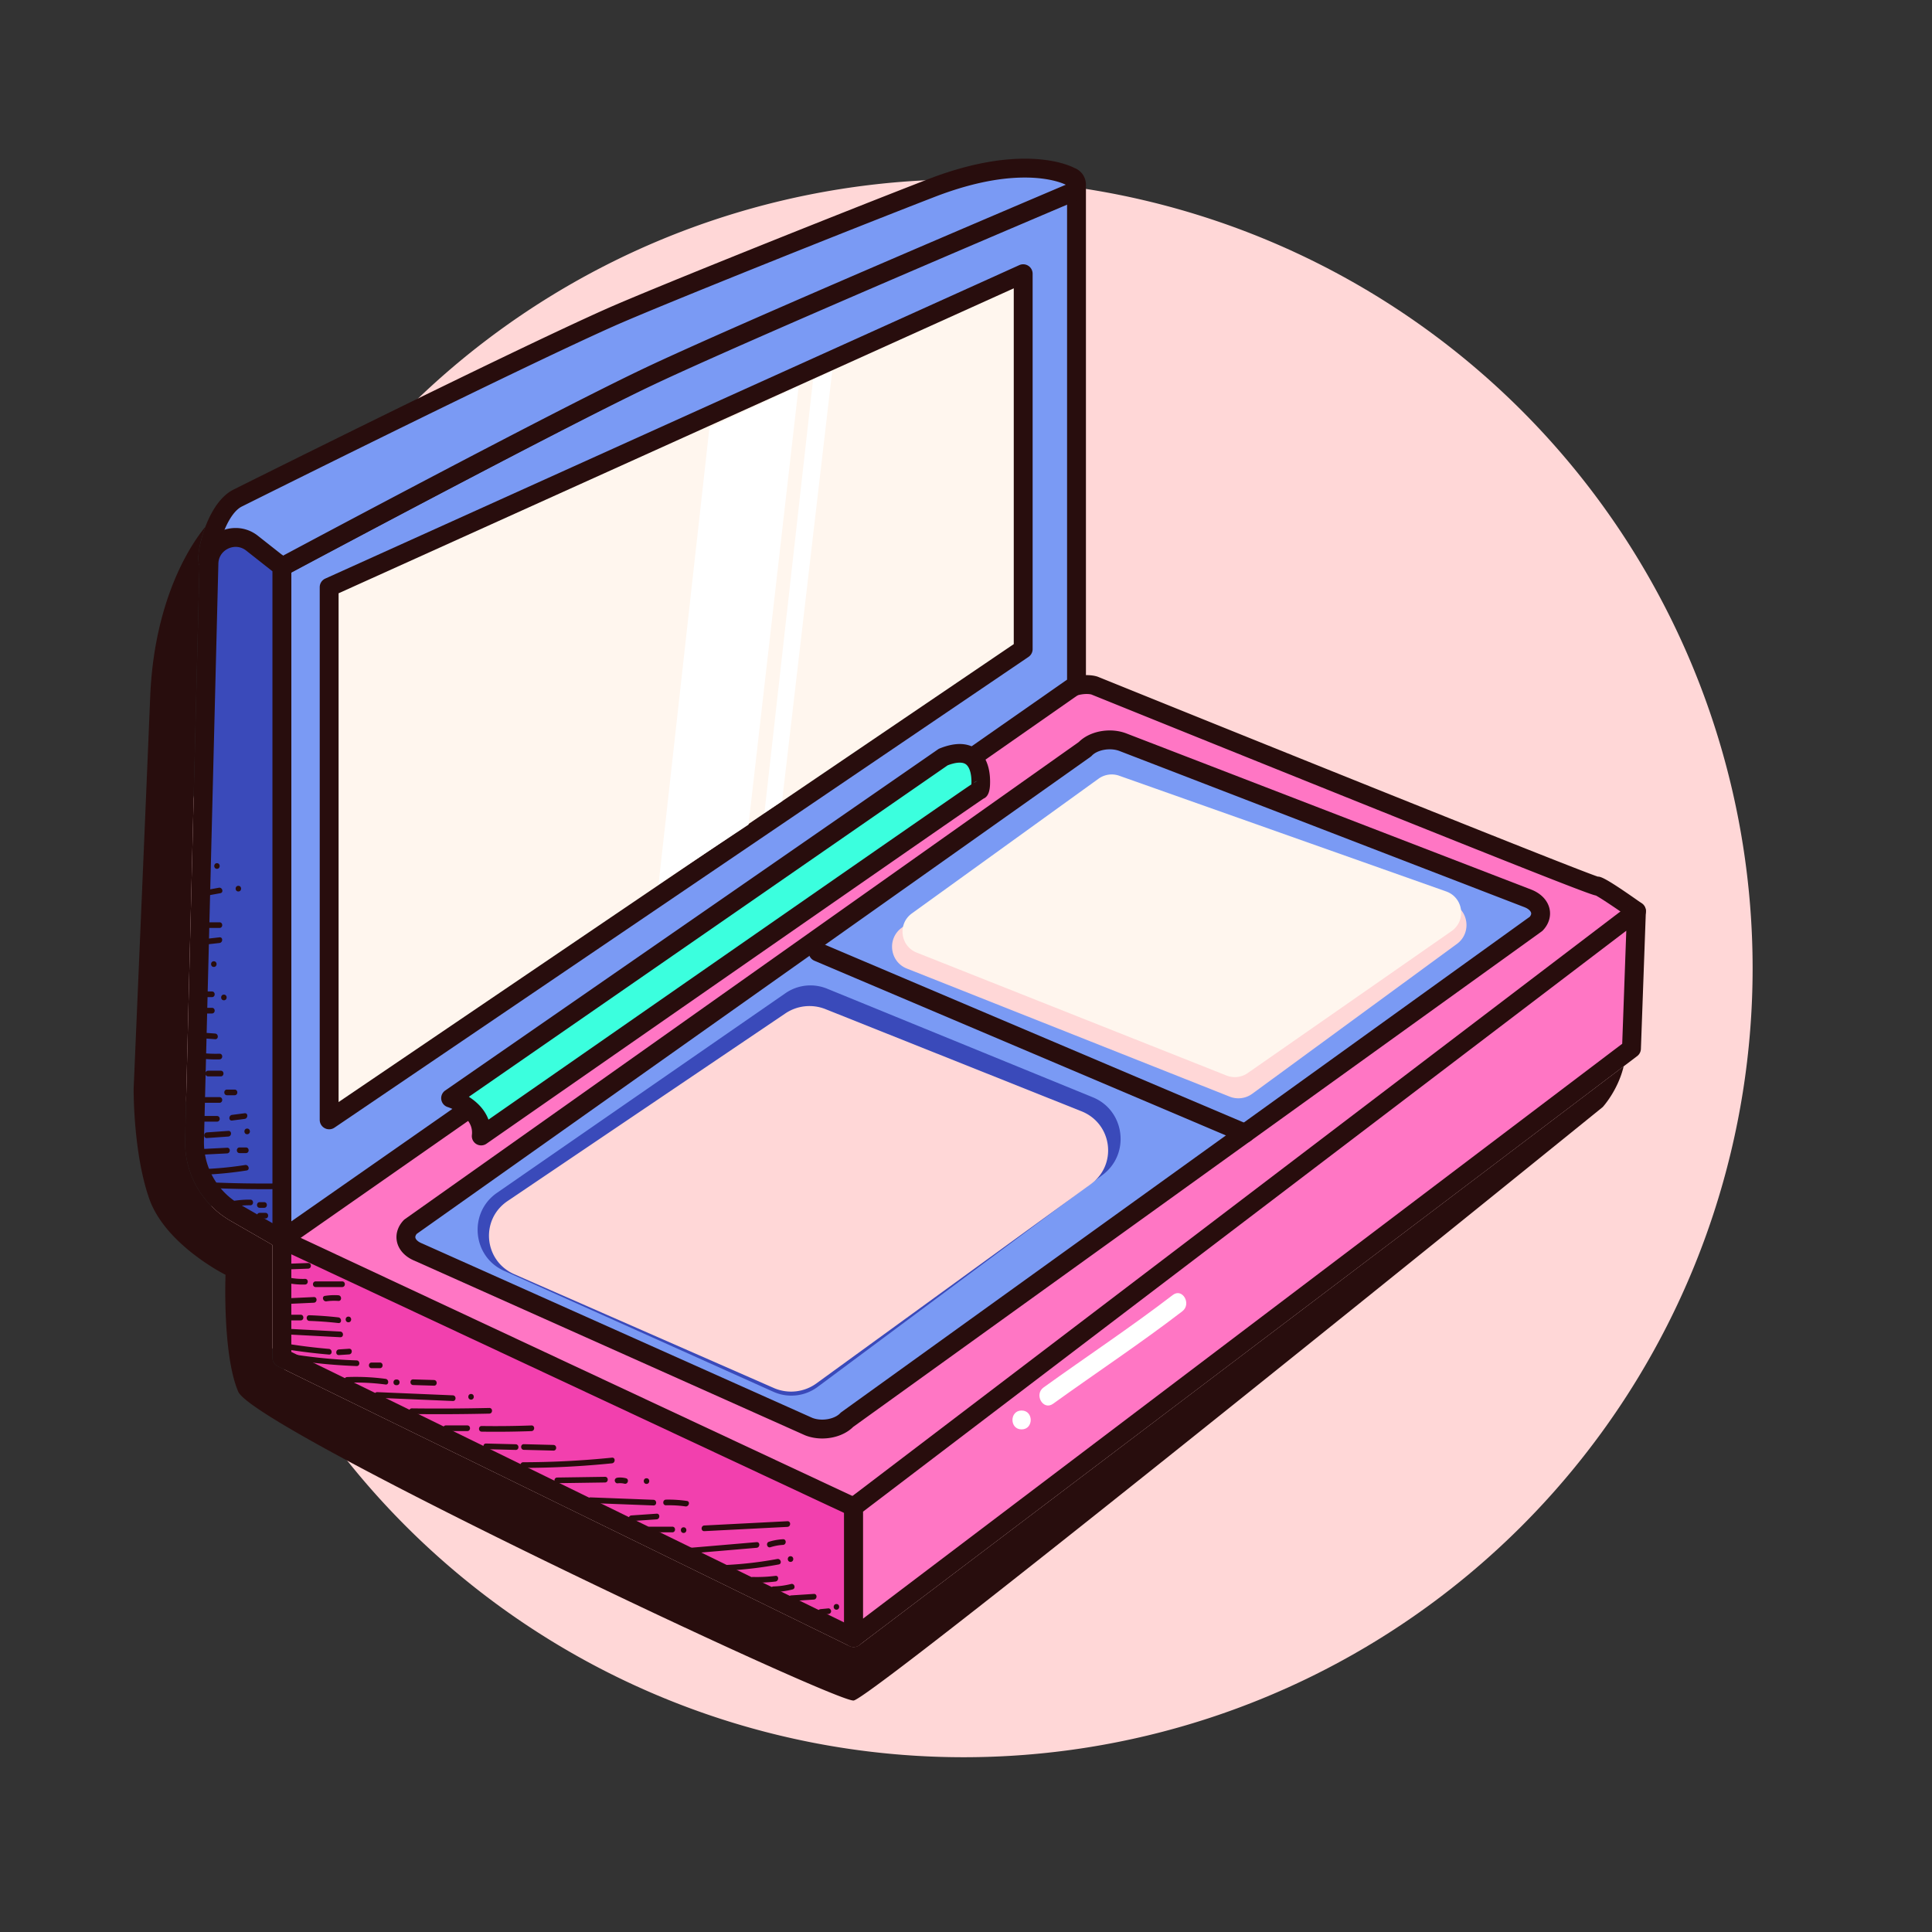 <?xml version="1.0" standalone="no"?><!DOCTYPE svg PUBLIC "-//W3C//DTD SVG 1.1//EN" "http://www.w3.org/Graphics/SVG/1.1/DTD/svg11.dtd"><svg t="1528985998430" class="icon" style="" viewBox="0 0 1024 1024" version="1.1" xmlns="http://www.w3.org/2000/svg" p-id="2844" xmlns:xlink="http://www.w3.org/1999/xlink" width="80" height="80"><rect x="0" y="0" width="1024" height="1024" fill="#333333" stroke="none"/><defs><style type="text/css"></style></defs><path d="M510.777 513.223m-418.146 0a418.146 418.146 0 1 0 836.292 0 418.146 418.146 0 1 0-836.292 0Z" fill="#FFD7D7" p-id="2845"></path><path d="M455.453 871.942c-0.048 0.036-0.102 0.062-0.151 0.096-0.074 0.052-0.143 0.11-0.221 0.158-0.056 0.035-0.117 0.06-0.174 0.092a5.552 5.552 0 0 1-0.295 0.157 5.384 5.384 0 0 1-0.415 0.177c-0.095 0.036-0.188 0.073-0.284 0.103-0.161 0.05-0.324 0.087-0.489 0.12-0.081 0.016-0.16 0.039-0.242 0.051-0.248 0.038-0.497 0.06-0.747 0.06h-0.001c-0.042 0-0.083-0.006-0.124-0.007-0.146-0.004-0.293-0.008-0.438-0.025-0.129-0.015-0.256-0.041-0.384-0.066-0.058-0.011-0.116-0.017-0.174-0.03-0.14-0.032-0.279-0.077-0.417-0.121-0.043-0.014-0.088-0.023-0.131-0.039a5.02 5.02 0 0 1-0.416-0.175c-0.037-0.017-0.075-0.029-0.111-0.047l-0.01-0.005-0.019-0.008-0.012-0.007-302.995-148.27a4.999 4.999 0 0 1-2.803-4.491v-59.83l-22.219-12.786a48.006 48.006 0 0 1-24.068-42.844l7.599-304.326c-0.778-2.05-0.682-4.533-0.417-6.854 0.386-3.388 1.543-8.49 3.539-13.769-5.494 6.548-27.001 35.516-29.228 90.051-2.555 62.578-8.772 207.655-8.772 207.655s-0.332 33.962 8.29 58.441c8.622 24.48 40.414 40.27 40.414 40.27s-1.68 42.208 6.711 61.903c8.39 19.694 316.084 164.743 326.187 163.734 10.103-1.009 397.024-314.53 397.024-314.53s8.043-8.681 11.118-21.605L455.453 871.942z" fill="#280D0D" p-id="2846"></path><path d="M580.162 363.395s-12.566-4.76-31.288 13.41-310.283 186.067-327.207 204.064-72.605 72.185-72.266 76.075c0.339 3.89 296.95 146.115 303.035 141.779 14.642-10.434 340.167-237.189 358.943-257.711 20.656-22.576 55.967-58.086 55.967-58.086s-20.497-14.519-20.835-13.233-266.349-106.298-266.349-106.298z" fill="#FF76C4" p-id="2847"></path><path d="M451.966 803.819c-1.987 0-6.123 0-55.372-22.065-26.871-12.04-63.574-29.058-103.349-47.917-36.439-17.278-73.135-35.002-100.679-48.627-47.782-23.636-47.831-24.194-48.148-27.832-0.341-3.931 1.521-6.927 48.778-54.598 10.018-10.105 19.479-19.649 24.827-25.336 8.557-9.099 73.315-48.32 171.135-107.118 72.551-43.61 147.572-88.704 156.232-97.109 13.103-12.716 23.859-15.385 30.576-15.385 3.362 0 5.416 0.679 5.966 0.887 0.035 0.013 0.069 0.026 0.104 0.041C682.59 399.426 833.627 460.177 846.84 464.613c1.612 0.019 4.046 0.527 23.395 14.233a5 5 0 0 1 0.655 7.605c-0.353 0.354-35.476 35.696-55.824 57.936-11.17 12.209-121.79 91.792-338.182 243.296-11.79 8.255-19.579 13.709-21.549 15.112-0.953 0.68-2.087 1.024-3.369 1.024zM156.331 655.498c14.758 8.211 71.601 36.335 144.036 70.648 92.193 43.672 141.195 64.963 150.658 67.448 3.247-2.287 10.299-7.225 20.124-14.104 212.789-148.98 326.017-230.352 336.539-241.853 16.294-17.809 41.935-43.897 51.93-54.014-5.839-4.034-11.62-7.854-13.763-8.975-2.635-0.491-15.955-5.351-135.692-53.46a70975.041 70975.041 0 0 1-131.707-53.091c-0.225-0.061-1.088-0.266-2.489-0.266-3.984 0-12.351 1.632-23.611 12.561-9.486 9.207-78.33 50.589-158.046 98.504-75.35 45.292-160.752 96.626-169.001 105.398-5.438 5.782-14.945 15.372-25.01 25.525-15.063 15.195-36.761 37.082-43.968 45.679z m694.995-184.467z" fill="#280D0D" p-id="2848"></path><path d="M428.621 756.116l-206.84-92.458c-6.782-2.707-8.69-8.719-4.261-13.429l357.542-253.143c4.429-4.71 13.517-6.333 20.3-3.626l214.551 82.751c6.782 2.707 8.69 8.719 4.261 13.429L448.921 752.49c-4.429 4.71-13.517 6.333-20.3 3.626z" fill="#7A9AF4" p-id="2849"></path><path d="M435.793 762.426c-3.174 0-6.295-0.576-9.025-1.666a4.971 4.971 0 0 1-0.187-0.079l-206.755-92.42c-5.02-2.032-8.45-5.697-9.419-10.067-0.878-3.959 0.387-8.11 3.47-11.389 0.229-0.243 0.481-0.462 0.753-0.655L571.8 393.27c3.861-3.841 9.938-6.119 16.39-6.119 3.174 0 6.295 0.576 9.025 1.666l214.496 82.729c5.13 2.047 8.6 5.731 9.575 10.131 0.878 3.959-0.387 8.109-3.47 11.388a5.06 5.06 0 0 1-0.722 0.634L452.197 756.293c-3.86 3.849-9.945 6.133-16.404 6.133z m-5.231-10.919c1.544 0.602 3.351 0.919 5.231 0.919 3.842 0 7.565-1.319 9.485-3.361 0.22-0.233 0.462-0.445 0.722-0.633l364.803-262.526c0.469-0.574 0.885-1.323 0.721-2.063-0.188-0.851-1.198-2.082-3.465-2.987l-214.496-82.729c-1.617-0.646-3.457-0.975-5.373-0.975-3.842 0-7.565 1.319-9.485 3.361a5.012 5.012 0 0 1-0.754 0.656l-357.07 252.81c-0.465 0.572-0.873 1.316-0.71 2.051 0.188 0.851 1.198 2.082 3.464 2.985 0.063 0.025 0.126 0.052 0.188 0.08l206.739 92.412z" fill="#280D0D" p-id="2850"></path><path d="M452.435 798.723v69.233l-303.037-148.29v-62.722z" fill="#F240AE" p-id="2851"></path><path d="M452.435 872.956c-0.75 0-1.502-0.169-2.197-0.509l-303.036-148.29a4.999 4.999 0 0 1-2.803-4.491v-62.722a5.002 5.002 0 0 1 7.119-4.53l303.036 141.778a5.002 5.002 0 0 1 2.881 4.529v69.233c0 1.726-0.89 3.329-2.354 4.242a4.987 4.987 0 0 1-2.646 0.76z m-298.037-156.41l293.036 143.396v-58.039l-293.036-137.1v51.743z" fill="#280D0D" p-id="2852"></path><path d="M452.435 798.723l414.91-315.798-2.628 72.845-412.282 312.186z" fill="#FF76C4" p-id="2853"></path><path d="M452.434 872.956a5 5 0 0 1-4.999-5v-69.233c0-1.562 0.729-3.033 1.972-3.979l414.91-315.797a5.002 5.002 0 0 1 8.025 4.159l-2.628 72.845a5.005 5.005 0 0 1-1.979 3.806L455.453 871.942a5.003 5.003 0 0 1-3.019 1.014z m5.001-71.756v56.698l402.371-304.681 2.161-59.915L457.435 801.2z" fill="#280D0D" p-id="2854"></path><path d="M149.398 656.944V300.363s148.447-79.266 197.929-102.839c55.811-26.587 223.243-97.8 223.243-97.8v263.107L149.398 656.944z" fill="#7A9AF4" p-id="2855"></path><path d="M149.398 661.944a5 5 0 0 1-5-5V300.363a4.999 4.999 0 0 1 2.645-4.41c1.485-0.794 149.115-79.59 198.134-102.942 55.267-26.328 221.761-97.175 223.436-97.888a5.002 5.002 0 0 1 6.957 4.602v263.107a5 5 0 0 1-2.138 4.1L152.261 661.044c-0.855 0.597-1.857 0.9-2.863 0.9z m5-358.581v343.991l411.171-287.129V107.29c-32.256 13.76-167.486 71.594-216.092 94.748-45.188 21.527-174.883 90.561-195.079 101.325z" fill="#280D0D" p-id="2856"></path><path d="M567.377 93.583s-23.369-13.399-73.869 6.142c-44.186 17.098-146.388 57.948-170.504 68.707-53.463 23.852-196.756 95.408-196.756 95.408-12.181 5.748-18.192 32.692-15.505 34.81l36.435-0.037a4.55 4.55 0 0 0 4.773 0.535s138.927-74.327 190.935-99.103c50.028-23.832 225.09-98.012 225.09-98.012 3.735-1.78 3.349-7.216-0.599-8.45z" fill="#7A9AF4" p-id="2857"></path><path d="M149.995 304.59a9.59 9.59 0 0 1-4.201-0.977l-35.046 0.036h-0.005a5 5 0 0 1-3.095-1.073c-2.782-2.192-2.752-6.058-2.354-9.549 0.973-8.547 6.838-28.004 18.766-33.684 3.212-1.604 144.296-72.006 196.907-95.479 23.385-10.433 125.009-51.108 170.736-68.804 18.794-7.272 36.121-10.96 51.499-10.96 15.553 0 24.032 3.778 26.189 4.889a9.486 9.486 0 0 1 6.153 8.258 9.494 9.494 0 0 1-5.617 9.388c-1.75 0.741-175.534 74.409-224.891 97.922-51.309 24.443-189.339 98.256-190.728 98.999a9.579 9.579 0 0 1-4.313 1.034z m-2.817-10.978c1.021 0 2.017 0.312 2.852 0.893 8.663-4.631 140.639-75.123 190.707-98.975 47.433-22.597 208.878-91.141 224.143-97.615-0.319-0.167-7.438-3.813-21.677-3.813-14.14 0-30.252 3.461-47.89 10.286-45.643 17.662-147.004 58.229-170.271 68.61-52.753 23.535-195.127 94.6-196.56 95.315-0.033 0.017-0.066 0.032-0.1 0.048-7.281 3.437-12.114 18.39-13.104 25.283l31.896-0.032h0.004z" fill="#280D0D" p-id="2858"></path><path d="M149.398 656.944l-24.724-14.227a43.047 43.047 0 0 1-21.564-38.385l7.632-305.683c0.29-11.629 13.727-17.94 22.862-10.738l15.794 12.452v356.581z" fill="#3A4ABA" p-id="2859"></path><path d="M149.398 661.944a5 5 0 0 1-2.494-0.666l-24.724-14.227a48.006 48.006 0 0 1-24.068-42.844l7.633-305.684c0.261-10.469 8.686-18.669 19.179-18.669 4.277 0 8.35 1.429 11.776 4.13l15.794 12.451a5.003 5.003 0 0 1 1.904 3.927v356.581a4.997 4.997 0 0 1-2.497 4.328 4.973 4.973 0 0 1-2.503 0.673z m-24.474-372.089c-4.404 0-9.043 3.336-9.183 8.919l-7.633 305.684a38.015 38.015 0 0 0 19.061 33.926l17.229 9.915V302.788l-13.89-10.949c-1.645-1.298-3.575-1.984-5.584-1.984z" fill="#280D0D" p-id="2860"></path><path d="M238.775 582.057s17.952 5.557 16.243 20.09c0 0 263.619-183.438 264.266-183.438 0.647 0 4.044-26.786-19.345-17.458L238.775 582.057z" fill="#3BFFDE" p-id="2861"></path><path d="M255.018 607.084a4.936 4.936 0 0 1-4.903-5.515c1.216-10.335-12.658-14.753-12.799-14.796a4.94 4.94 0 0 1-1.351-8.777L497.129 397.19a4.93 4.93 0 0 1 0.981-0.526c3.866-1.542 7.42-2.323 10.563-2.323 5.938 0 10.714 2.798 13.448 7.879 2.185 4.062 2.644 8.729 2.644 11.93 0 2.435 0 7.67-3.449 9.117-10.956 7.301-176.02 122.073-263.479 182.932a4.932 4.932 0 0 1-2.819 0.885z m-6.507-25.762c0.659 0.423 1.326 0.883 1.989 1.38 4.109 3.082 6.932 6.708 8.396 10.731 18.373-12.783 71.757-49.922 125.194-87.06 32.994-22.932 66.009-45.862 90.815-63.061a17306.753 17306.753 0 0 1 30.033-20.786c4.947-3.413 7.966-5.496 9.906-6.767 0.185-2.561-0.062-7.314-2.034-9.807-0.64-0.81-1.688-1.738-4.138-1.738-1.766 0-3.917 0.479-6.4 1.424L248.511 581.322z m269.628-167.416a4.903 4.903 0 0 0-2.067 1.07c1.01-0.625 1.607-0.925 2.067-1.07z" fill="#280D0D" p-id="2862"></path><path d="M174.459 311.224v282.321l367.854-249.503V145.075z" fill="#FFF6EE" p-id="2863"></path><path d="M174.459 598.545a4.998 4.998 0 0 1-5-5v-282.32a5.001 5.001 0 0 1 2.941-4.557l367.854-166.149a5.001 5.001 0 0 1 7.059 4.556v198.967a5 5 0 0 1-2.193 4.138L177.266 597.683a5.001 5.001 0 0 1-2.807 0.862z m5-284.093v269.66l357.854-242.721V152.82L179.459 314.452z" fill="#280D0D" p-id="2864"></path><path d="M376.01 226.71l-26.956 241.966 47.682-31.606 26.593-232.498zM430.932 201.31l-25.77 229.542 9.362-6.217 26.589-228.088z" fill="#FFFFFF" p-id="2865"></path><path d="M659.888 605.67a4.997 4.997 0 0 1-1.952-0.398l-226.273-96.054a5 5 0 1 1 3.909-9.205l226.273 96.054a5 5 0 0 1-1.957 9.603z" fill="#280D0D" p-id="2866"></path><path d="M267.106 673.532l142.795 64.136a23.287 23.287 0 0 0 23.467-2.576l151.008-112.359c14.799-11.012 11.918-34.158-5.119-41.123l-140.895-57.595a23.28 23.28 0 0 0-22.08 2.42L263.375 632.253c-15.167 10.496-13.066 33.734 3.731 41.279z" fill="#3A4ABA" p-id="2867"></path><path d="M272.608 675.379l137.503 60.277c7.427 3.256 16.053 2.331 22.598-2.421l145.412-105.597c14.251-10.349 11.476-32.103-4.929-38.648l-135.674-54.129a22.889 22.889 0 0 0-21.262 2.274l-147.241 99.449c-14.604 9.864-12.581 31.705 3.593 38.795zM477.971 491.705l103.118-74.417a12.438 12.438 0 0 1 11.456-1.63l176.458 62.905c9.402 3.352 11.225 15.856 3.171 21.753l-108.457 79.406a12.44 12.44 0 0 1-11.935 1.526l-171.12-67.895c-9.129-3.622-10.655-15.901-2.691-21.648z" fill="#FFD7D7" p-id="2868"></path><path d="M483.303 484.135l98.945-71.405a11.935 11.935 0 0 1 10.992-1.564l173.282 61.323c9.022 3.216 10.771 15.214 3.043 20.873L661.533 568.59a11.933 11.933 0 0 1-11.452 1.464l-164.194-65.147c-8.762-3.476-10.226-15.257-2.584-20.772z" fill="#FFF6EE" p-id="2869"></path><path d="M541.466 757.61c6.449 0 6.449-10 0-10s-6.449 10 0 10zM558.148 744.032c22.781-16.408 46.233-31.921 68.506-49.025 5.039-3.87 0.069-12.563-5.047-8.635-22.273 17.104-45.726 32.617-68.506 49.025-5.181 3.731-0.197 12.412 5.047 8.635z" fill="#FFFFFF" p-id="2870"></path><path d="M150.623 714.982a306.438 306.438 0 0 0 23.701 2.958c1.929 0.164 1.913-2.837 0-3a296.274 296.274 0 0 1-22.904-2.851c-1.891-0.311-2.702 2.58-0.797 2.893zM151.016 707.205l29.322 1.55c1.934 0.102 1.924-2.898 0-3l-29.322-1.55c-1.935-0.102-1.925 2.899 0 3zM156.941 721.073a284.644 284.644 0 0 0 32.063 2.968c1.936 0.068 1.929-2.932 0-3a277.777 277.777 0 0 1-31.266-2.861c-1.891-0.283-2.705 2.608-0.797 2.893zM197 725.167h4.333c1.935 0 1.935-3 0-3H197c-1.935 0-1.935 3 0 3zM179.67 718.218l5.332-0.353c1.92-0.127 1.932-3.128 0-3l-5.332 0.353c-1.92 0.127-1.932 3.128 0 3zM154 699.833h5.333c1.935 0 1.935-3 0-3H154c-1.935 0-1.935 3 0 3zM164.002 700.108a195.81 195.81 0 0 1 15.323 1.135c1.921 0.218 1.899-2.784 0-3a196.749 196.749 0 0 0-15.323-1.135c-1.936-0.067-1.929 2.933 0 3zM152.664 691.1l13.668-0.632c1.926-0.089 1.935-3.089 0-3l-13.668 0.632c-1.927 0.089-1.935 3.089 0 3zM152.927 680.154c2.894 0.521 5.799 0.763 8.74 0.68 1.93-0.055 1.936-3.055 0-3a38.424 38.424 0 0 1-7.942-0.573c-1.892-0.34-2.7 2.55-0.798 2.893zM152.666 672.808l10.665-0.389c1.929-0.07 1.935-3.071 0-3l-10.665 0.389c-1.929 0.07-1.936 3.07 0 3zM167.333 682.167h14c1.935 0 1.935-3 0-3h-14c-1.934 0-1.934 3 0 3zM173.057 689.728c2.081-0.306 4.178-0.349 6.274-0.206 1.932 0.132 1.919-2.869 0-3-2.378-0.163-4.716-0.033-7.072 0.313-1.908 0.28-1.093 3.171 0.798 2.893zM184.667 700.833c1.935 0 1.935-3 0-3s-1.935 3 0 3zM184.002 732.867c6.813-0.259 13.575 0.057 20.334 0.949 1.914 0.253 1.889-2.751 0-3a120.088 120.088 0 0 0-20.334-0.949c-1.929 0.073-1.936 3.073 0 3zM210 734.167h0.333c1.935 0 1.935-3 0-3H210c-1.935 0-1.935 3 0 3zM199.999 740.865l39.999 1.689c1.935 0.082 1.927-2.919 0-3l-39.999-1.689c-1.935-0.081-1.928 2.919 0 3zM218.334 749.464c13.668 0.168 27.336 0.096 41.001-0.215 1.931-0.044 1.936-3.044 0-3-13.666 0.311-27.333 0.383-41.001 0.215-1.936-0.023-1.933 2.977 0 3zM249.667 741.833c1.935 0 1.935-3 0-3s-1.935 3 0 3zM219.002 734.105l11 0.33c1.936 0.058 1.93-2.942 0-3l-11-0.33c-1.936-0.058-1.93 2.942 0 3zM236.333 758.5h11.333c1.935 0 1.935-3 0-3h-11.333c-1.934 0-1.934 3 0 3zM255.334 758.815c8.781 0.126 17.558 0.028 26.334-0.293 1.929-0.071 1.935-3.071 0-3-8.776 0.322-17.553 0.419-26.334 0.293-1.936-0.028-1.933 2.972 0 3zM257.668 768.095l15.665 0.396c1.936 0.049 1.931-2.951 0-3l-15.665-0.396c-1.935-0.049-1.931 2.951 0 3zM277.668 768.445l15.665 0.4c1.936 0.049 1.931-2.951 0-3l-15.665-0.4c-1.936-0.05-1.931 2.951 0 3zM277.333 778.018a470.703 470.703 0 0 0 47.009-2.43c1.905-0.194 1.924-3.196 0-3a470.703 470.703 0 0 1-47.009 2.43c-1.934 0.003-1.934 3.003 0 3zM295.333 786.121l25.333-0.374c1.933-0.029 1.936-3.029 0-3l-25.333 0.374c-1.933 0.028-1.936 3.028 0 3zM327.337 786.192c1.226-0.147 2.414-0.102 3.613 0.195 1.878 0.466 2.675-2.427 0.798-2.893-1.448-0.359-2.929-0.48-4.411-0.302-0.812 0.097-1.5 0.609-1.5 1.5 0 0.744 0.686 1.598 1.5 1.5zM312.994 796.644l33.335 1.278c1.935 0.074 1.928-2.926 0-3l-33.335-1.278c-1.935-0.074-1.928 2.926 0 3zM353 797.835c3.44-0.073 6.864 0.103 10.271 0.589 1.891 0.27 2.706-2.621 0.798-2.893-3.678-0.524-7.353-0.775-11.069-0.696-1.932 0.041-1.936 3.041 0 3zM334.67 806.208l13.339-0.92c1.919-0.132 1.932-3.133 0-3l-13.339 0.92c-1.919 0.133-1.932 3.133 0 3zM344.333 812.167h12c1.935 0 1.935-3 0-3h-12c-1.934 0-1.934 3 0 3zM362.333 812.5c1.935 0 1.935-3 0-3s-1.934 3 0 3zM342.667 786.5c1.935 0 1.935-3 0-3s-1.935 3 0 3zM365.988 823.357l35.029-2.991c1.913-0.163 1.929-3.165 0-3l-35.029 2.991c-1.913 0.164-1.929 3.165 0 3zM373.318 811.537l44.021-2.259c1.925-0.099 1.934-3.099 0-3l-44.021 2.259c-1.925 0.099-1.934 3.099 0 3zM408.379 820.052a26.984 26.984 0 0 1 6.621-1.221c1.923-0.107 1.934-3.107 0-3a30.33 30.33 0 0 0-7.419 1.328c-1.839 0.577-1.053 3.473 0.798 2.893zM385.331 832.441a208.235 208.235 0 0 0 27.417-3.249c1.9-0.354 1.093-3.245-0.798-2.893a202.136 202.136 0 0 1-26.619 3.142c-1.925 0.099-1.935 3.1 0 3zM419 827.833c1.935 0 1.935-3 0-3s-1.935 3 0 3zM399 838.824a79.29 79.29 0 0 0 12.01-0.583c1.893-0.236 1.916-3.239 0-3a79.413 79.413 0 0 1-12.01 0.583c-1.935-0.052-1.93 2.948 0 3zM410 843.847a46.377 46.377 0 0 0 10.063-1.407c1.874-0.476 1.079-3.369-0.798-2.893a42.632 42.632 0 0 1-9.266 1.3c-1.929 0.057-1.934 3.057 0.001 3zM419.339 848.593l11.992-0.785c1.92-0.126 1.932-3.127 0-3l-11.992 0.785c-1.92 0.126-1.932 3.126 0 3zM435.003 855.863l3.995-0.386c0.814-0.079 1.5-0.623 1.5-1.5 0-0.758-0.685-1.579-1.5-1.5l-3.995 0.386c-0.814 0.079-1.5 0.623-1.5 1.5 0 0.758 0.685 1.579 1.5 1.5zM443.333 853.167c1.935 0 1.935-3 0-3s-1.934 3 0 3zM109.004 622.586a196.69 196.69 0 0 0 21.717-2.21c1.907-0.3 1.094-3.191-0.798-2.893a189.35 189.35 0 0 1-20.92 2.102c-1.926 0.088-1.934 3.089 0.001 3.001zM107.009 612.003l13.333-0.679c1.925-0.098 1.934-3.098 0-3l-13.333 0.679c-1.925 0.098-1.935 3.099 0 3zM127 611.167h3.333c1.935 0 1.935-3 0-3H127c-1.935 0-1.935 3 0 3zM109.669 603.195l11.324-0.802c1.918-0.136 1.932-3.137 0-3l-11.324 0.802c-1.919 0.136-1.932 3.137 0 3zM131 601.167c1.935 0 1.935-3 0-3s-1.935 3 0 3zM108.333 594.5H115c1.935 0 1.935-3 0-3h-6.667c-1.934 0-1.934 3 0 3zM123.01 593.907l6.642-0.859c1.891-0.245 1.915-3.248 0-3l-6.642 0.859c-1.891 0.245-1.915 3.248 0 3zM106.333 584.5h10c1.935 0 1.935-3 0-3h-10c-1.934 0-1.934 3 0 3zM120.333 580.5h4c1.935 0 1.935-3 0-3h-4c-1.934 0-1.934 3 0 3zM110.333 570.5H117c1.935 0 1.935-3 0-3h-6.667c-1.934 0-1.934 3 0 3zM104.598 560.802c3.9 0.56 7.795 0.811 11.735 0.691 1.93-0.059 1.936-3.059 0-3-3.663 0.111-7.309-0.063-10.938-0.584-1.891-0.271-2.706 2.619-0.797 2.893zM104.008 550.063l9.995 0.736c1.931 0.142 1.917-2.859 0-3l-9.995-0.736c-1.931-0.142-1.918 2.859 0 3zM108.667 528.5h3.667c1.935 0 1.935-3 0-3h-3.667c-1.935 0-1.935 3 0 3zM108.667 537.167h3.667c1.935 0 1.935-3 0-3h-3.667c-1.935 0-1.935 3 0 3zM113.333 512.5c1.935 0 1.935-3 0-3-1.934 0-1.934 3 0 3zM118.667 530.167c1.935 0 1.935-3 0-3s-1.935 3 0 3zM115.001 629.804c10.552 0.417 21.107 0.567 31.667 0.451 1.933-0.021 1.935-3.021 0-3a627.315 627.315 0 0 1-31.667-0.451c-1.935-0.077-1.928 2.923 0 3zM124.718 639.359c2.635-0.395 5.285-0.554 7.948-0.531 1.935 0.017 1.934-2.983 0-3-2.937-0.026-5.842 0.203-8.746 0.638-1.907 0.286-1.093 3.177 0.798 2.893zM137.667 640.167H140c1.935 0 1.935-3 0-3h-2.333c-1.935 0-1.935 3 0 3zM137.667 645.833h3c1.935 0 1.935-3 0-3h-3c-1.935 0-1.935 3 0 3zM109.016 500.64l7.314-0.833c1.899-0.216 1.92-3.219 0-3l-7.314 0.833c-1.899 0.216-1.92 3.219 0 3zM107.667 491.833h8.667c1.935 0 1.935-3 0-3h-8.667c-1.935 0-1.935 3 0 3zM109.454 474.751l7.333-1.336c1.901-0.346 1.093-3.237-0.798-2.893l-7.333 1.336c-1.901 0.347-1.093 3.238 0.798 2.893z" fill="#280D0D" p-id="2871"></path><path d="M126.333 472.5c1.935 0 1.935-3 0-3s-1.934 3 0 3z" fill="#280D0D" p-id="2872"></path><path d="M115 460.5c1.935 0 1.935-3 0-3s-1.935 3 0 3z" fill="#280D0D" p-id="2873"></path></svg>